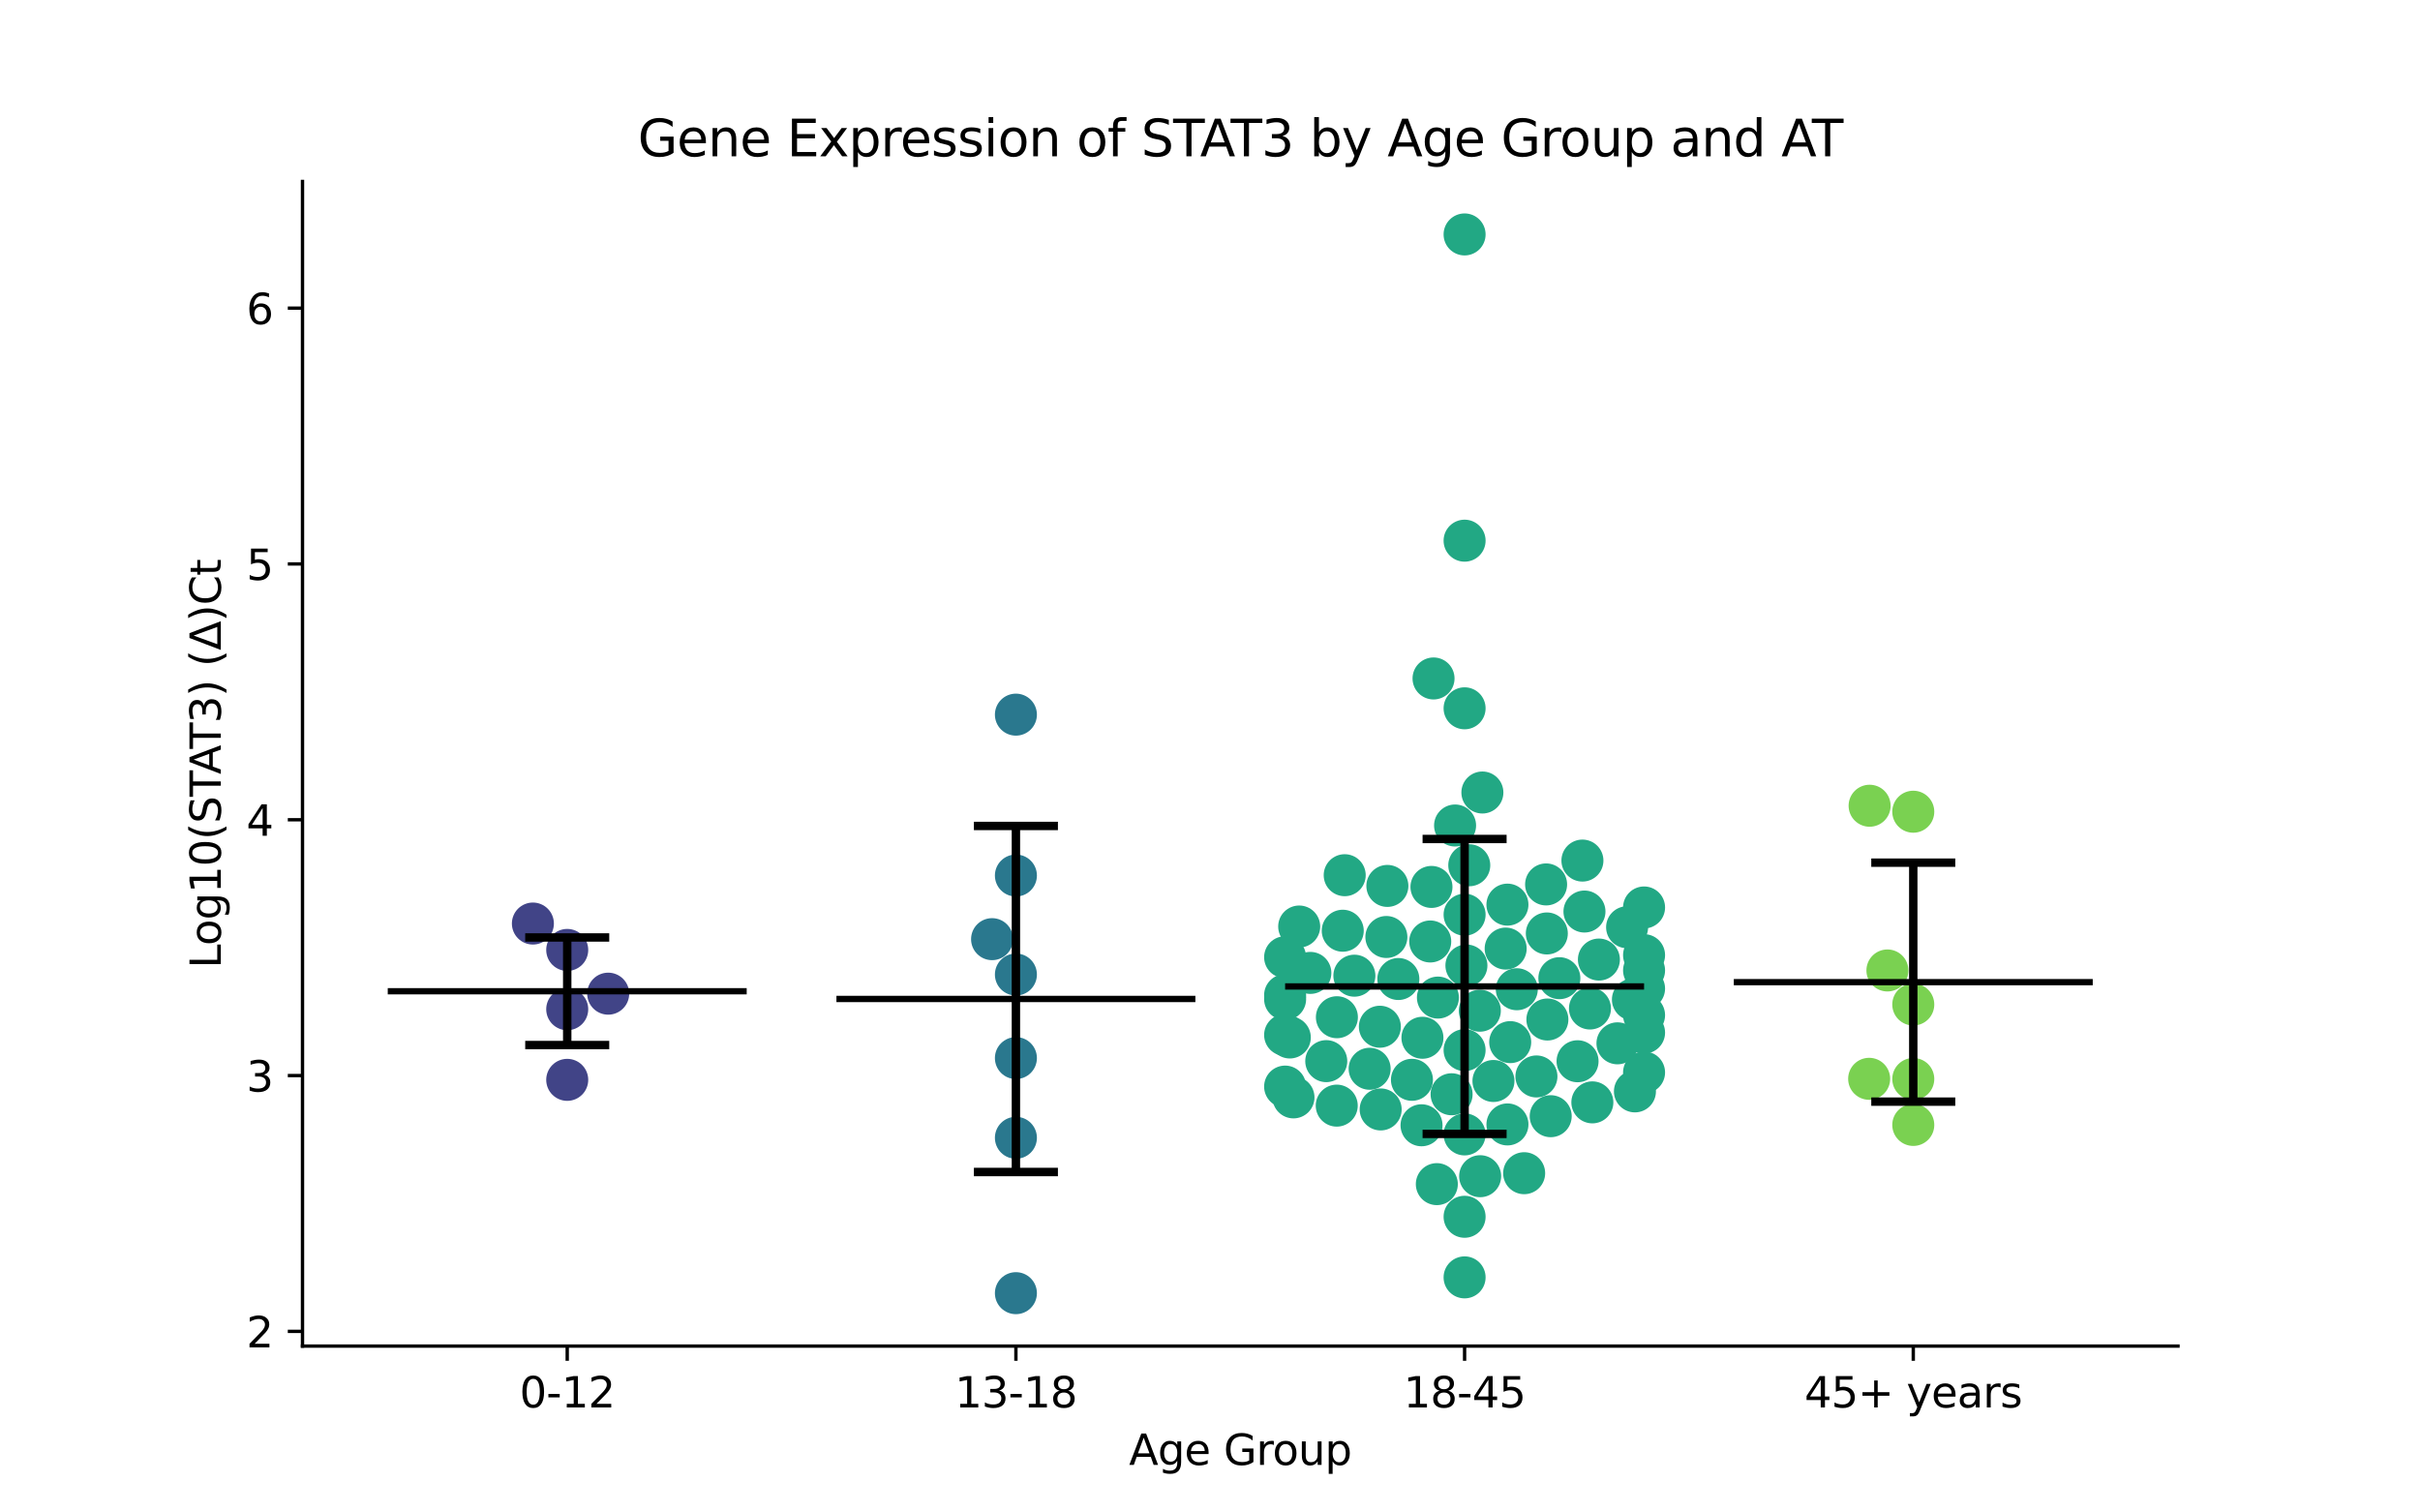 <?xml version="1.0" encoding="utf-8" standalone="no"?>
<!DOCTYPE svg PUBLIC "-//W3C//DTD SVG 1.1//EN"
  "http://www.w3.org/Graphics/SVG/1.1/DTD/svg11.dtd">
<svg xmlns:xlink="http://www.w3.org/1999/xlink" width="576pt" height="360pt" viewBox="0 0 576 360" xmlns="http://www.w3.org/2000/svg" version="1.1">
 <defs>
  <style type="text/css">*{stroke-linejoin: round; stroke-linecap: butt}</style>
 </defs>
 <g id="figure_1">
  <g id="patch_1">
   <path d="M 0 360 
L 576 360 
L 576 0 
L 0 0 
z
" style="fill: #ffffff"/>
  </g>
  <g id="axes_1">
   <g id="patch_2">
    <path d="M 72 320.4 
L 518.4 320.4 
L 518.4 43.2 
L 72 43.2 
z
" style="fill: #ffffff"/>
   </g>
   <g id="PathCollection_1">
    <defs>
     <path id="C0_0_3933e33581" d="M 0 5 
C 1.326 5 2.598 4.473 3.536 3.536 
C 4.473 2.598 5 1.326 5 -0 
C 5 -1.326 4.473 -2.598 3.536 -3.536 
C 2.598 -4.473 1.326 -5 0 -5 
C -1.326 -5 -2.598 -4.473 -3.536 -3.536 
C -4.473 -2.598 -5 -1.326 -5 0 
C -5 1.326 -4.473 2.598 -3.536 3.536 
C -2.598 4.473 -1.326 5 0 5 
z
"/>
    </defs>
    <g clip-path="url(#pf7d78d140f)">
     <use xlink:href="#C0_0_3933e33581" x="135.009" y="240.217" style="fill: #414487"/>
    </g>
    <g clip-path="url(#pf7d78d140f)">
     <use xlink:href="#C0_0_3933e33581" x="144.761" y="236.512" style="fill: #414487"/>
    </g>
    <g clip-path="url(#pf7d78d140f)">
     <use xlink:href="#C0_0_3933e33581" x="126.837" y="219.821" style="fill: #414487"/>
    </g>
    <g clip-path="url(#pf7d78d140f)">
     <use xlink:href="#C0_0_3933e33581" x="135.009" y="257.025" style="fill: #414487"/>
    </g>
    <g clip-path="url(#pf7d78d140f)">
     <use xlink:href="#C0_0_3933e33581" x="135.009" y="226.101" style="fill: #414487"/>
    </g>
   </g>
   <g id="PathCollection_2">
    <defs>
     <path id="C1_0_7590fc390f" d="M 0 5 
C 1.326 5 2.598 4.473 3.536 3.536 
C 4.473 2.598 5 1.326 5 -0 
C 5 -1.326 4.473 -2.598 3.536 -3.536 
C 2.598 -4.473 1.326 -5 0 -5 
C -1.326 -5 -2.598 -4.473 -3.536 -3.536 
C -4.473 -2.598 -5 -1.326 -5 0 
C -5 1.326 -4.473 2.598 -3.536 3.536 
C -2.598 4.473 -1.326 5 0 5 
z
"/>
    </defs>
    <g clip-path="url(#pf7d78d140f)">
     <use xlink:href="#C1_0_7590fc390f" x="241.803" y="270.815" style="fill: #2a788e"/>
    </g>
    <g clip-path="url(#pf7d78d140f)">
     <use xlink:href="#C1_0_7590fc390f" x="241.803" y="170.098" style="fill: #2a788e"/>
    </g>
    <g clip-path="url(#pf7d78d140f)">
     <use xlink:href="#C1_0_7590fc390f" x="241.803" y="307.8" style="fill: #2a788e"/>
    </g>
    <g clip-path="url(#pf7d78d140f)">
     <use xlink:href="#C1_0_7590fc390f" x="241.803" y="208.39" style="fill: #2a788e"/>
    </g>
    <g clip-path="url(#pf7d78d140f)">
     <use xlink:href="#C1_0_7590fc390f" x="236.132" y="223.538" style="fill: #2a788e"/>
    </g>
    <g clip-path="url(#pf7d78d140f)">
     <use xlink:href="#C1_0_7590fc390f" x="241.803" y="231.955" style="fill: #2a788e"/>
    </g>
    <g clip-path="url(#pf7d78d140f)">
     <use xlink:href="#C1_0_7590fc390f" x="241.803" y="251.842" style="fill: #2a788e"/>
    </g>
   </g>
   <g id="PathCollection_3">
    <defs>
     <path id="C2_0_ebb0af3e05" d="M 0 5 
C 1.326 5 2.598 4.473 3.536 3.536 
C 4.473 2.598 5 1.326 5 -0 
C 5 -1.326 4.473 -2.598 3.536 -3.536 
C 2.598 -4.473 1.326 -5 0 -5 
C -1.326 -5 -2.598 -4.473 -3.536 -3.536 
C -4.473 -2.598 -5 -1.326 -5 0 
C -5 1.326 -4.473 2.598 -3.536 3.536 
C -2.598 4.473 -1.326 5 0 5 
z
"/>
    </defs>
    <g clip-path="url(#pf7d78d140f)">
     <use xlink:href="#C2_0_ebb0af3e05" x="306.997" y="246.939" style="fill: #22a884"/>
    </g>
    <g clip-path="url(#pf7d78d140f)">
     <use xlink:href="#C2_0_ebb0af3e05" x="352.833" y="188.631" style="fill: #22a884"/>
    </g>
    <g clip-path="url(#pf7d78d140f)">
     <use xlink:href="#C2_0_ebb0af3e05" x="391.315" y="235.304" style="fill: #22a884"/>
    </g>
    <g clip-path="url(#pf7d78d140f)">
     <use xlink:href="#C2_0_ebb0af3e05" x="305.879" y="237.818" style="fill: #22a884"/>
    </g>
    <g clip-path="url(#pf7d78d140f)">
     <use xlink:href="#C2_0_ebb0af3e05" x="348.597" y="304.04" style="fill: #22a884"/>
    </g>
    <g clip-path="url(#pf7d78d140f)">
     <use xlink:href="#C2_0_ebb0af3e05" x="322.363" y="232.233" style="fill: #22a884"/>
    </g>
    <g clip-path="url(#pf7d78d140f)">
     <use xlink:href="#C2_0_ebb0af3e05" x="340.418" y="224.09" style="fill: #22a884"/>
    </g>
    <g clip-path="url(#pf7d78d140f)">
     <use xlink:href="#C2_0_ebb0af3e05" x="349.711" y="205.951" style="fill: #22a884"/>
    </g>
    <g clip-path="url(#pf7d78d140f)">
     <use xlink:href="#C2_0_ebb0af3e05" x="391.315" y="227.342" style="fill: #22a884"/>
    </g>
    <g clip-path="url(#pf7d78d140f)">
     <use xlink:href="#C2_0_ebb0af3e05" x="368.17" y="222.18" style="fill: #22a884"/>
    </g>
    <g clip-path="url(#pf7d78d140f)">
     <use xlink:href="#C2_0_ebb0af3e05" x="309.23" y="220.529" style="fill: #22a884"/>
    </g>
    <g clip-path="url(#pf7d78d140f)">
     <use xlink:href="#C2_0_ebb0af3e05" x="387.278" y="220.703" style="fill: #22a884"/>
    </g>
    <g clip-path="url(#pf7d78d140f)">
     <use xlink:href="#C2_0_ebb0af3e05" x="318.203" y="242.12" style="fill: #22a884"/>
    </g>
    <g clip-path="url(#pf7d78d140f)">
     <use xlink:href="#C2_0_ebb0af3e05" x="352.3" y="279.961" style="fill: #22a884"/>
    </g>
    <g clip-path="url(#pf7d78d140f)">
     <use xlink:href="#C2_0_ebb0af3e05" x="348.597" y="128.691" style="fill: #22a884"/>
    </g>
    <g clip-path="url(#pf7d78d140f)">
     <use xlink:href="#C2_0_ebb0af3e05" x="391.315" y="230.973" style="fill: #22a884"/>
    </g>
    <g clip-path="url(#pf7d78d140f)">
     <use xlink:href="#C2_0_ebb0af3e05" x="305.879" y="258.629" style="fill: #22a884"/>
    </g>
    <g clip-path="url(#pf7d78d140f)">
     <use xlink:href="#C2_0_ebb0af3e05" x="311.886" y="231.57" style="fill: #22a884"/>
    </g>
    <g clip-path="url(#pf7d78d140f)">
     <use xlink:href="#C2_0_ebb0af3e05" x="342.249" y="237.444" style="fill: #22a884"/>
    </g>
    <g clip-path="url(#pf7d78d140f)">
     <use xlink:href="#C2_0_ebb0af3e05" x="355.467" y="257.297" style="fill: #22a884"/>
    </g>
    <g clip-path="url(#pf7d78d140f)">
     <use xlink:href="#C2_0_ebb0af3e05" x="318.166" y="263.16" style="fill: #22a884"/>
    </g>
    <g clip-path="url(#pf7d78d140f)">
     <use xlink:href="#C2_0_ebb0af3e05" x="329.978" y="223.023" style="fill: #22a884"/>
    </g>
    <g clip-path="url(#pf7d78d140f)">
     <use xlink:href="#C2_0_ebb0af3e05" x="365.696" y="256.215" style="fill: #22a884"/>
    </g>
    <g clip-path="url(#pf7d78d140f)">
     <use xlink:href="#C2_0_ebb0af3e05" x="305.879" y="246.339" style="fill: #22a884"/>
    </g>
    <g clip-path="url(#pf7d78d140f)">
     <use xlink:href="#C2_0_ebb0af3e05" x="340.713" y="211.105" style="fill: #22a884"/>
    </g>
    <g clip-path="url(#pf7d78d140f)">
     <use xlink:href="#C2_0_ebb0af3e05" x="332.83" y="233.025" style="fill: #22a884"/>
    </g>
    <g clip-path="url(#pf7d78d140f)">
     <use xlink:href="#C2_0_ebb0af3e05" x="305.879" y="236.86" style="fill: #22a884"/>
    </g>
    <g clip-path="url(#pf7d78d140f)">
     <use xlink:href="#C2_0_ebb0af3e05" x="341.206" y="161.487" style="fill: #22a884"/>
    </g>
    <g clip-path="url(#pf7d78d140f)">
     <use xlink:href="#C2_0_ebb0af3e05" x="358.794" y="215.322" style="fill: #22a884"/>
    </g>
    <g clip-path="url(#pf7d78d140f)">
     <use xlink:href="#C2_0_ebb0af3e05" x="361.024" y="235.458" style="fill: #22a884"/>
    </g>
    <g clip-path="url(#pf7d78d140f)">
     <use xlink:href="#C2_0_ebb0af3e05" x="377.128" y="216.962" style="fill: #22a884"/>
    </g>
    <g clip-path="url(#pf7d78d140f)">
     <use xlink:href="#C2_0_ebb0af3e05" x="348.597" y="55.8" style="fill: #22a884"/>
    </g>
    <g clip-path="url(#pf7d78d140f)">
     <use xlink:href="#C2_0_ebb0af3e05" x="391.315" y="241.62" style="fill: #22a884"/>
    </g>
    <g clip-path="url(#pf7d78d140f)">
     <use xlink:href="#C2_0_ebb0af3e05" x="358.375" y="225.781" style="fill: #22a884"/>
    </g>
    <g clip-path="url(#pf7d78d140f)">
     <use xlink:href="#C2_0_ebb0af3e05" x="376.643" y="204.834" style="fill: #22a884"/>
    </g>
    <g clip-path="url(#pf7d78d140f)">
     <use xlink:href="#C2_0_ebb0af3e05" x="348.597" y="217.709" style="fill: #22a884"/>
    </g>
    <g clip-path="url(#pf7d78d140f)">
     <use xlink:href="#C2_0_ebb0af3e05" x="378.437" y="240.042" style="fill: #22a884"/>
    </g>
    <g clip-path="url(#pf7d78d140f)">
     <use xlink:href="#C2_0_ebb0af3e05" x="348.597" y="270.012" style="fill: #22a884"/>
    </g>
    <g clip-path="url(#pf7d78d140f)">
     <use xlink:href="#C2_0_ebb0af3e05" x="338.563" y="247.007" style="fill: #22a884"/>
    </g>
    <g clip-path="url(#pf7d78d140f)">
     <use xlink:href="#C2_0_ebb0af3e05" x="380.566" y="228.393" style="fill: #22a884"/>
    </g>
    <g clip-path="url(#pf7d78d140f)">
     <use xlink:href="#C2_0_ebb0af3e05" x="391.315" y="255.265" style="fill: #22a884"/>
    </g>
    <g clip-path="url(#pf7d78d140f)">
     <use xlink:href="#C2_0_ebb0af3e05" x="391.315" y="245.785" style="fill: #22a884"/>
    </g>
    <g clip-path="url(#pf7d78d140f)">
     <use xlink:href="#C2_0_ebb0af3e05" x="328.622" y="264.069" style="fill: #22a884"/>
    </g>
    <g clip-path="url(#pf7d78d140f)">
     <use xlink:href="#C2_0_ebb0af3e05" x="358.796" y="267.635" style="fill: #22a884"/>
    </g>
    <g clip-path="url(#pf7d78d140f)">
     <use xlink:href="#C2_0_ebb0af3e05" x="369.093" y="265.677" style="fill: #22a884"/>
    </g>
    <g clip-path="url(#pf7d78d140f)">
     <use xlink:href="#C2_0_ebb0af3e05" x="341.989" y="281.846" style="fill: #22a884"/>
    </g>
    <g clip-path="url(#pf7d78d140f)">
     <use xlink:href="#C2_0_ebb0af3e05" x="319.596" y="221.531" style="fill: #22a884"/>
    </g>
    <g clip-path="url(#pf7d78d140f)">
     <use xlink:href="#C2_0_ebb0af3e05" x="367.998" y="210.51" style="fill: #22a884"/>
    </g>
    <g clip-path="url(#pf7d78d140f)">
     <use xlink:href="#C2_0_ebb0af3e05" x="338.348" y="267.838" style="fill: #22a884"/>
    </g>
    <g clip-path="url(#pf7d78d140f)">
     <use xlink:href="#C2_0_ebb0af3e05" x="336.066" y="257.016" style="fill: #22a884"/>
    </g>
    <g clip-path="url(#pf7d78d140f)">
     <use xlink:href="#C2_0_ebb0af3e05" x="379.008" y="262.385" style="fill: #22a884"/>
    </g>
    <g clip-path="url(#pf7d78d140f)">
     <use xlink:href="#C2_0_ebb0af3e05" x="328.431" y="244.383" style="fill: #22a884"/>
    </g>
    <g clip-path="url(#pf7d78d140f)">
     <use xlink:href="#C2_0_ebb0af3e05" x="384.981" y="248.331" style="fill: #22a884"/>
    </g>
    <g clip-path="url(#pf7d78d140f)">
     <use xlink:href="#C2_0_ebb0af3e05" x="362.774" y="279.245" style="fill: #22a884"/>
    </g>
    <g clip-path="url(#pf7d78d140f)">
     <use xlink:href="#C2_0_ebb0af3e05" x="315.672" y="252.572" style="fill: #22a884"/>
    </g>
    <g clip-path="url(#pf7d78d140f)">
     <use xlink:href="#C2_0_ebb0af3e05" x="320.062" y="208.316" style="fill: #22a884"/>
    </g>
    <g clip-path="url(#pf7d78d140f)">
     <use xlink:href="#C2_0_ebb0af3e05" x="371.154" y="232.826" style="fill: #22a884"/>
    </g>
    <g clip-path="url(#pf7d78d140f)">
     <use xlink:href="#C2_0_ebb0af3e05" x="388.663" y="237.911" style="fill: #22a884"/>
    </g>
    <g clip-path="url(#pf7d78d140f)">
     <use xlink:href="#C2_0_ebb0af3e05" x="325.998" y="254.386" style="fill: #22a884"/>
    </g>
    <g clip-path="url(#pf7d78d140f)">
     <use xlink:href="#C2_0_ebb0af3e05" x="307.87" y="261.198" style="fill: #22a884"/>
    </g>
    <g clip-path="url(#pf7d78d140f)">
     <use xlink:href="#C2_0_ebb0af3e05" x="368.304" y="242.664" style="fill: #22a884"/>
    </g>
    <g clip-path="url(#pf7d78d140f)">
     <use xlink:href="#C2_0_ebb0af3e05" x="349.031" y="229.81" style="fill: #22a884"/>
    </g>
    <g clip-path="url(#pf7d78d140f)">
     <use xlink:href="#C2_0_ebb0af3e05" x="305.879" y="227.836" style="fill: #22a884"/>
    </g>
    <g clip-path="url(#pf7d78d140f)">
     <use xlink:href="#C2_0_ebb0af3e05" x="359.455" y="248.047" style="fill: #22a884"/>
    </g>
    <g clip-path="url(#pf7d78d140f)">
     <use xlink:href="#C2_0_ebb0af3e05" x="330.216" y="210.865" style="fill: #22a884"/>
    </g>
    <g clip-path="url(#pf7d78d140f)">
     <use xlink:href="#C2_0_ebb0af3e05" x="375.485" y="252.598" style="fill: #22a884"/>
    </g>
    <g clip-path="url(#pf7d78d140f)">
     <use xlink:href="#C2_0_ebb0af3e05" x="348.597" y="289.617" style="fill: #22a884"/>
    </g>
    <g clip-path="url(#pf7d78d140f)">
     <use xlink:href="#C2_0_ebb0af3e05" x="348.597" y="249.952" style="fill: #22a884"/>
    </g>
    <g clip-path="url(#pf7d78d140f)">
     <use xlink:href="#C2_0_ebb0af3e05" x="346.332" y="196.483" style="fill: #22a884"/>
    </g>
    <g clip-path="url(#pf7d78d140f)">
     <use xlink:href="#C2_0_ebb0af3e05" x="389.142" y="259.769" style="fill: #22a884"/>
    </g>
    <g clip-path="url(#pf7d78d140f)">
     <use xlink:href="#C2_0_ebb0af3e05" x="391.315" y="215.995" style="fill: #22a884"/>
    </g>
    <g clip-path="url(#pf7d78d140f)">
     <use xlink:href="#C2_0_ebb0af3e05" x="352.224" y="240.568" style="fill: #22a884"/>
    </g>
    <g clip-path="url(#pf7d78d140f)">
     <use xlink:href="#C2_0_ebb0af3e05" x="348.597" y="168.59" style="fill: #22a884"/>
    </g>
    <g clip-path="url(#pf7d78d140f)">
     <use xlink:href="#C2_0_ebb0af3e05" x="345.504" y="260.456" style="fill: #22a884"/>
    </g>
   </g>
   <g id="PathCollection_4">
    <defs>
     <path id="C3_0_5804290181" d="M 0 5 
C 1.326 5 2.598 4.473 3.536 3.536 
C 4.473 2.598 5 1.326 5 -0 
C 5 -1.326 4.473 -2.598 3.536 -3.536 
C 2.598 -4.473 1.326 -5 0 -5 
C -1.326 -5 -2.598 -4.473 -3.536 -3.536 
C -4.473 -2.598 -5 -1.326 -5 0 
C -5 1.326 -4.473 2.598 -3.536 3.536 
C -2.598 4.473 -1.326 5 0 5 
z
"/>
    </defs>
    <g clip-path="url(#pf7d78d140f)">
     <use xlink:href="#C3_0_5804290181" x="455.391" y="267.756" style="fill: #7ad151"/>
    </g>
    <g clip-path="url(#pf7d78d140f)">
     <use xlink:href="#C3_0_5804290181" x="455.391" y="193.204" style="fill: #7ad151"/>
    </g>
    <g clip-path="url(#pf7d78d140f)">
     <use xlink:href="#C3_0_5804290181" x="444.998" y="191.781" style="fill: #7ad151"/>
    </g>
    <g clip-path="url(#pf7d78d140f)">
     <use xlink:href="#C3_0_5804290181" x="455.391" y="256.819" style="fill: #7ad151"/>
    </g>
    <g clip-path="url(#pf7d78d140f)">
     <use xlink:href="#C3_0_5804290181" x="444.891" y="256.779" style="fill: #7ad151"/>
    </g>
    <g clip-path="url(#pf7d78d140f)">
     <use xlink:href="#C3_0_5804290181" x="449.238" y="230.988" style="fill: #7ad151"/>
    </g>
    <g clip-path="url(#pf7d78d140f)">
     <use xlink:href="#C3_0_5804290181" x="455.391" y="239.091" style="fill: #7ad151"/>
    </g>
   </g>
   <g id="matplotlib.axis_1">
    <g id="xtick_1">
     <g id="line2d_1">
      <defs>
       <path id="m9b5ad7987e" d="M 0 0 
L 0 3.5 
" style="stroke: #000000; stroke-width: 0.8"/>
      </defs>
      <g>
       <use xlink:href="#m9b5ad7987e" x="135.009" y="320.4" style="stroke: #000000; stroke-width: 0.8"/>
      </g>
     </g>
     <g id="text_1">
      <!-- 0-12 -->
      <g transform="translate(123.661 334.998) scale(0.1 -0.1)">
       <defs>
        <path id="DejaVuSans-30" d="M 2034 4250 
Q 1547 4250 1301 3770 
Q 1056 3291 1056 2328 
Q 1056 1369 1301 889 
Q 1547 409 2034 409 
Q 2525 409 2770 889 
Q 3016 1369 3016 2328 
Q 3016 3291 2770 3770 
Q 2525 4250 2034 4250 
z
M 2034 4750 
Q 2819 4750 3233 4129 
Q 3647 3509 3647 2328 
Q 3647 1150 3233 529 
Q 2819 -91 2034 -91 
Q 1250 -91 836 529 
Q 422 1150 422 2328 
Q 422 3509 836 4129 
Q 1250 4750 2034 4750 
z
" transform="scale(0.016)"/>
        <path id="DejaVuSans-2d" d="M 313 2009 
L 1997 2009 
L 1997 1497 
L 313 1497 
L 313 2009 
z
" transform="scale(0.016)"/>
        <path id="DejaVuSans-31" d="M 794 531 
L 1825 531 
L 1825 4091 
L 703 3866 
L 703 4441 
L 1819 4666 
L 2450 4666 
L 2450 531 
L 3481 531 
L 3481 0 
L 794 0 
L 794 531 
z
" transform="scale(0.016)"/>
        <path id="DejaVuSans-32" d="M 1228 531 
L 3431 531 
L 3431 0 
L 469 0 
L 469 531 
Q 828 903 1448 1529 
Q 2069 2156 2228 2338 
Q 2531 2678 2651 2914 
Q 2772 3150 2772 3378 
Q 2772 3750 2511 3984 
Q 2250 4219 1831 4219 
Q 1534 4219 1204 4116 
Q 875 4013 500 3803 
L 500 4441 
Q 881 4594 1212 4672 
Q 1544 4750 1819 4750 
Q 2544 4750 2975 4387 
Q 3406 4025 3406 3419 
Q 3406 3131 3298 2873 
Q 3191 2616 2906 2266 
Q 2828 2175 2409 1742 
Q 1991 1309 1228 531 
z
" transform="scale(0.016)"/>
       </defs>
       <use xlink:href="#DejaVuSans-30"/>
       <use xlink:href="#DejaVuSans-2d" x="63.623"/>
       <use xlink:href="#DejaVuSans-31" x="99.707"/>
       <use xlink:href="#DejaVuSans-32" x="163.33"/>
      </g>
     </g>
    </g>
    <g id="xtick_2">
     <g id="line2d_2">
      <g>
       <use xlink:href="#m9b5ad7987e" x="241.803" y="320.4" style="stroke: #000000; stroke-width: 0.8"/>
      </g>
     </g>
     <g id="text_2">
      <!-- 13-18 -->
      <g transform="translate(227.274 334.998) scale(0.1 -0.1)">
       <defs>
        <path id="DejaVuSans-33" d="M 2597 2516 
Q 3050 2419 3304 2112 
Q 3559 1806 3559 1356 
Q 3559 666 3084 287 
Q 2609 -91 1734 -91 
Q 1441 -91 1130 -33 
Q 819 25 488 141 
L 488 750 
Q 750 597 1062 519 
Q 1375 441 1716 441 
Q 2309 441 2620 675 
Q 2931 909 2931 1356 
Q 2931 1769 2642 2001 
Q 2353 2234 1838 2234 
L 1294 2234 
L 1294 2753 
L 1863 2753 
Q 2328 2753 2575 2939 
Q 2822 3125 2822 3475 
Q 2822 3834 2567 4026 
Q 2313 4219 1838 4219 
Q 1578 4219 1281 4162 
Q 984 4106 628 3988 
L 628 4550 
Q 988 4650 1302 4700 
Q 1616 4750 1894 4750 
Q 2613 4750 3031 4423 
Q 3450 4097 3450 3541 
Q 3450 3153 3228 2886 
Q 3006 2619 2597 2516 
z
" transform="scale(0.016)"/>
        <path id="DejaVuSans-38" d="M 2034 2216 
Q 1584 2216 1326 1975 
Q 1069 1734 1069 1313 
Q 1069 891 1326 650 
Q 1584 409 2034 409 
Q 2484 409 2743 651 
Q 3003 894 3003 1313 
Q 3003 1734 2745 1975 
Q 2488 2216 2034 2216 
z
M 1403 2484 
Q 997 2584 770 2862 
Q 544 3141 544 3541 
Q 544 4100 942 4425 
Q 1341 4750 2034 4750 
Q 2731 4750 3128 4425 
Q 3525 4100 3525 3541 
Q 3525 3141 3298 2862 
Q 3072 2584 2669 2484 
Q 3125 2378 3379 2068 
Q 3634 1759 3634 1313 
Q 3634 634 3220 271 
Q 2806 -91 2034 -91 
Q 1263 -91 848 271 
Q 434 634 434 1313 
Q 434 1759 690 2068 
Q 947 2378 1403 2484 
z
M 1172 3481 
Q 1172 3119 1398 2916 
Q 1625 2713 2034 2713 
Q 2441 2713 2670 2916 
Q 2900 3119 2900 3481 
Q 2900 3844 2670 4047 
Q 2441 4250 2034 4250 
Q 1625 4250 1398 4047 
Q 1172 3844 1172 3481 
z
" transform="scale(0.016)"/>
       </defs>
       <use xlink:href="#DejaVuSans-31"/>
       <use xlink:href="#DejaVuSans-33" x="63.623"/>
       <use xlink:href="#DejaVuSans-2d" x="127.246"/>
       <use xlink:href="#DejaVuSans-31" x="163.33"/>
       <use xlink:href="#DejaVuSans-38" x="226.953"/>
      </g>
     </g>
    </g>
    <g id="xtick_3">
     <g id="line2d_3">
      <g>
       <use xlink:href="#m9b5ad7987e" x="348.597" y="320.4" style="stroke: #000000; stroke-width: 0.8"/>
      </g>
     </g>
     <g id="text_3">
      <!-- 18-45 -->
      <g transform="translate(334.068 334.998) scale(0.1 -0.1)">
       <defs>
        <path id="DejaVuSans-34" d="M 2419 4116 
L 825 1625 
L 2419 1625 
L 2419 4116 
z
M 2253 4666 
L 3047 4666 
L 3047 1625 
L 3713 1625 
L 3713 1100 
L 3047 1100 
L 3047 0 
L 2419 0 
L 2419 1100 
L 313 1100 
L 313 1709 
L 2253 4666 
z
" transform="scale(0.016)"/>
        <path id="DejaVuSans-35" d="M 691 4666 
L 3169 4666 
L 3169 4134 
L 1269 4134 
L 1269 2991 
Q 1406 3038 1543 3061 
Q 1681 3084 1819 3084 
Q 2600 3084 3056 2656 
Q 3513 2228 3513 1497 
Q 3513 744 3044 326 
Q 2575 -91 1722 -91 
Q 1428 -91 1123 -41 
Q 819 9 494 109 
L 494 744 
Q 775 591 1075 516 
Q 1375 441 1709 441 
Q 2250 441 2565 725 
Q 2881 1009 2881 1497 
Q 2881 1984 2565 2268 
Q 2250 2553 1709 2553 
Q 1456 2553 1204 2497 
Q 953 2441 691 2322 
L 691 4666 
z
" transform="scale(0.016)"/>
       </defs>
       <use xlink:href="#DejaVuSans-31"/>
       <use xlink:href="#DejaVuSans-38" x="63.623"/>
       <use xlink:href="#DejaVuSans-2d" x="127.246"/>
       <use xlink:href="#DejaVuSans-34" x="163.33"/>
       <use xlink:href="#DejaVuSans-35" x="226.953"/>
      </g>
     </g>
    </g>
    <g id="xtick_4">
     <g id="line2d_4">
      <g>
       <use xlink:href="#m9b5ad7987e" x="455.391" y="320.4" style="stroke: #000000; stroke-width: 0.8"/>
      </g>
     </g>
     <g id="text_4">
      <!-- 45+ years -->
      <g transform="translate(429.49 334.998) scale(0.1 -0.1)">
       <defs>
        <path id="DejaVuSans-2b" d="M 2944 4013 
L 2944 2272 
L 4684 2272 
L 4684 1741 
L 2944 1741 
L 2944 0 
L 2419 0 
L 2419 1741 
L 678 1741 
L 678 2272 
L 2419 2272 
L 2419 4013 
L 2944 4013 
z
" transform="scale(0.016)"/>
        <path id="DejaVuSans-20" transform="scale(0.016)"/>
        <path id="DejaVuSans-79" d="M 2059 -325 
Q 1816 -950 1584 -1140 
Q 1353 -1331 966 -1331 
L 506 -1331 
L 506 -850 
L 844 -850 
Q 1081 -850 1212 -737 
Q 1344 -625 1503 -206 
L 1606 56 
L 191 3500 
L 800 3500 
L 1894 763 
L 2988 3500 
L 3597 3500 
L 2059 -325 
z
" transform="scale(0.016)"/>
        <path id="DejaVuSans-65" d="M 3597 1894 
L 3597 1613 
L 953 1613 
Q 991 1019 1311 708 
Q 1631 397 2203 397 
Q 2534 397 2845 478 
Q 3156 559 3463 722 
L 3463 178 
Q 3153 47 2828 -22 
Q 2503 -91 2169 -91 
Q 1331 -91 842 396 
Q 353 884 353 1716 
Q 353 2575 817 3079 
Q 1281 3584 2069 3584 
Q 2775 3584 3186 3129 
Q 3597 2675 3597 1894 
z
M 3022 2063 
Q 3016 2534 2758 2815 
Q 2500 3097 2075 3097 
Q 1594 3097 1305 2825 
Q 1016 2553 972 2059 
L 3022 2063 
z
" transform="scale(0.016)"/>
        <path id="DejaVuSans-61" d="M 2194 1759 
Q 1497 1759 1228 1600 
Q 959 1441 959 1056 
Q 959 750 1161 570 
Q 1363 391 1709 391 
Q 2188 391 2477 730 
Q 2766 1069 2766 1631 
L 2766 1759 
L 2194 1759 
z
M 3341 1997 
L 3341 0 
L 2766 0 
L 2766 531 
Q 2569 213 2275 61 
Q 1981 -91 1556 -91 
Q 1019 -91 701 211 
Q 384 513 384 1019 
Q 384 1609 779 1909 
Q 1175 2209 1959 2209 
L 2766 2209 
L 2766 2266 
Q 2766 2663 2505 2880 
Q 2244 3097 1772 3097 
Q 1472 3097 1187 3025 
Q 903 2953 641 2809 
L 641 3341 
Q 956 3463 1253 3523 
Q 1550 3584 1831 3584 
Q 2591 3584 2966 3190 
Q 3341 2797 3341 1997 
z
" transform="scale(0.016)"/>
        <path id="DejaVuSans-72" d="M 2631 2963 
Q 2534 3019 2420 3045 
Q 2306 3072 2169 3072 
Q 1681 3072 1420 2755 
Q 1159 2438 1159 1844 
L 1159 0 
L 581 0 
L 581 3500 
L 1159 3500 
L 1159 2956 
Q 1341 3275 1631 3429 
Q 1922 3584 2338 3584 
Q 2397 3584 2469 3576 
Q 2541 3569 2628 3553 
L 2631 2963 
z
" transform="scale(0.016)"/>
        <path id="DejaVuSans-73" d="M 2834 3397 
L 2834 2853 
Q 2591 2978 2328 3040 
Q 2066 3103 1784 3103 
Q 1356 3103 1142 2972 
Q 928 2841 928 2578 
Q 928 2378 1081 2264 
Q 1234 2150 1697 2047 
L 1894 2003 
Q 2506 1872 2764 1633 
Q 3022 1394 3022 966 
Q 3022 478 2636 193 
Q 2250 -91 1575 -91 
Q 1294 -91 989 -36 
Q 684 19 347 128 
L 347 722 
Q 666 556 975 473 
Q 1284 391 1588 391 
Q 1994 391 2212 530 
Q 2431 669 2431 922 
Q 2431 1156 2273 1281 
Q 2116 1406 1581 1522 
L 1381 1569 
Q 847 1681 609 1914 
Q 372 2147 372 2553 
Q 372 3047 722 3315 
Q 1072 3584 1716 3584 
Q 2034 3584 2315 3537 
Q 2597 3491 2834 3397 
z
" transform="scale(0.016)"/>
       </defs>
       <use xlink:href="#DejaVuSans-34"/>
       <use xlink:href="#DejaVuSans-35" x="63.623"/>
       <use xlink:href="#DejaVuSans-2b" x="127.246"/>
       <use xlink:href="#DejaVuSans-20" x="211.035"/>
       <use xlink:href="#DejaVuSans-79" x="242.822"/>
       <use xlink:href="#DejaVuSans-65" x="302.002"/>
       <use xlink:href="#DejaVuSans-61" x="363.525"/>
       <use xlink:href="#DejaVuSans-72" x="424.805"/>
       <use xlink:href="#DejaVuSans-73" x="465.918"/>
      </g>
     </g>
    </g>
    <g id="text_5">
     <!-- Age Group -->
     <g transform="translate(268.72 348.677) scale(0.1 -0.1)">
      <defs>
       <path id="DejaVuSans-41" d="M 2188 4044 
L 1331 1722 
L 3047 1722 
L 2188 4044 
z
M 1831 4666 
L 2547 4666 
L 4325 0 
L 3669 0 
L 3244 1197 
L 1141 1197 
L 716 0 
L 50 0 
L 1831 4666 
z
" transform="scale(0.016)"/>
       <path id="DejaVuSans-67" d="M 2906 1791 
Q 2906 2416 2648 2759 
Q 2391 3103 1925 3103 
Q 1463 3103 1205 2759 
Q 947 2416 947 1791 
Q 947 1169 1205 825 
Q 1463 481 1925 481 
Q 2391 481 2648 825 
Q 2906 1169 2906 1791 
z
M 3481 434 
Q 3481 -459 3084 -895 
Q 2688 -1331 1869 -1331 
Q 1566 -1331 1297 -1286 
Q 1028 -1241 775 -1147 
L 775 -588 
Q 1028 -725 1275 -790 
Q 1522 -856 1778 -856 
Q 2344 -856 2625 -561 
Q 2906 -266 2906 331 
L 2906 616 
Q 2728 306 2450 153 
Q 2172 0 1784 0 
Q 1141 0 747 490 
Q 353 981 353 1791 
Q 353 2603 747 3093 
Q 1141 3584 1784 3584 
Q 2172 3584 2450 3431 
Q 2728 3278 2906 2969 
L 2906 3500 
L 3481 3500 
L 3481 434 
z
" transform="scale(0.016)"/>
       <path id="DejaVuSans-47" d="M 3809 666 
L 3809 1919 
L 2778 1919 
L 2778 2438 
L 4434 2438 
L 4434 434 
Q 4069 175 3628 42 
Q 3188 -91 2688 -91 
Q 1594 -91 976 548 
Q 359 1188 359 2328 
Q 359 3472 976 4111 
Q 1594 4750 2688 4750 
Q 3144 4750 3555 4637 
Q 3966 4525 4313 4306 
L 4313 3634 
Q 3963 3931 3569 4081 
Q 3175 4231 2741 4231 
Q 1884 4231 1454 3753 
Q 1025 3275 1025 2328 
Q 1025 1384 1454 906 
Q 1884 428 2741 428 
Q 3075 428 3337 486 
Q 3600 544 3809 666 
z
" transform="scale(0.016)"/>
       <path id="DejaVuSans-6f" d="M 1959 3097 
Q 1497 3097 1228 2736 
Q 959 2375 959 1747 
Q 959 1119 1226 758 
Q 1494 397 1959 397 
Q 2419 397 2687 759 
Q 2956 1122 2956 1747 
Q 2956 2369 2687 2733 
Q 2419 3097 1959 3097 
z
M 1959 3584 
Q 2709 3584 3137 3096 
Q 3566 2609 3566 1747 
Q 3566 888 3137 398 
Q 2709 -91 1959 -91 
Q 1206 -91 779 398 
Q 353 888 353 1747 
Q 353 2609 779 3096 
Q 1206 3584 1959 3584 
z
" transform="scale(0.016)"/>
       <path id="DejaVuSans-75" d="M 544 1381 
L 544 3500 
L 1119 3500 
L 1119 1403 
Q 1119 906 1312 657 
Q 1506 409 1894 409 
Q 2359 409 2629 706 
Q 2900 1003 2900 1516 
L 2900 3500 
L 3475 3500 
L 3475 0 
L 2900 0 
L 2900 538 
Q 2691 219 2414 64 
Q 2138 -91 1772 -91 
Q 1169 -91 856 284 
Q 544 659 544 1381 
z
M 1991 3584 
L 1991 3584 
z
" transform="scale(0.016)"/>
       <path id="DejaVuSans-70" d="M 1159 525 
L 1159 -1331 
L 581 -1331 
L 581 3500 
L 1159 3500 
L 1159 2969 
Q 1341 3281 1617 3432 
Q 1894 3584 2278 3584 
Q 2916 3584 3314 3078 
Q 3713 2572 3713 1747 
Q 3713 922 3314 415 
Q 2916 -91 2278 -91 
Q 1894 -91 1617 61 
Q 1341 213 1159 525 
z
M 3116 1747 
Q 3116 2381 2855 2742 
Q 2594 3103 2138 3103 
Q 1681 3103 1420 2742 
Q 1159 2381 1159 1747 
Q 1159 1113 1420 752 
Q 1681 391 2138 391 
Q 2594 391 2855 752 
Q 3116 1113 3116 1747 
z
" transform="scale(0.016)"/>
      </defs>
      <use xlink:href="#DejaVuSans-41"/>
      <use xlink:href="#DejaVuSans-67" x="68.408"/>
      <use xlink:href="#DejaVuSans-65" x="131.885"/>
      <use xlink:href="#DejaVuSans-20" x="193.408"/>
      <use xlink:href="#DejaVuSans-47" x="225.195"/>
      <use xlink:href="#DejaVuSans-72" x="302.686"/>
      <use xlink:href="#DejaVuSans-6f" x="341.549"/>
      <use xlink:href="#DejaVuSans-75" x="402.73"/>
      <use xlink:href="#DejaVuSans-70" x="466.109"/>
     </g>
    </g>
   </g>
   <g id="matplotlib.axis_2">
    <g id="ytick_1">
     <g id="line2d_5">
      <defs>
       <path id="m401024e9a7" d="M 0 0 
L -3.5 0 
" style="stroke: #000000; stroke-width: 0.8"/>
      </defs>
      <g>
       <use xlink:href="#m401024e9a7" x="72" y="316.895" style="stroke: #000000; stroke-width: 0.8"/>
      </g>
     </g>
     <g id="text_6">
      <!-- 2 -->
      <g transform="translate(58.638 320.694) scale(0.1 -0.1)">
       <use xlink:href="#DejaVuSans-32"/>
      </g>
     </g>
    </g>
    <g id="ytick_2">
     <g id="line2d_6">
      <g>
       <use xlink:href="#m401024e9a7" x="72" y="256.008" style="stroke: #000000; stroke-width: 0.8"/>
      </g>
     </g>
     <g id="text_7">
      <!-- 3 -->
      <g transform="translate(58.638 259.807) scale(0.1 -0.1)">
       <use xlink:href="#DejaVuSans-33"/>
      </g>
     </g>
    </g>
    <g id="ytick_3">
     <g id="line2d_7">
      <g>
       <use xlink:href="#m401024e9a7" x="72" y="195.121" style="stroke: #000000; stroke-width: 0.8"/>
      </g>
     </g>
     <g id="text_8">
      <!-- 4 -->
      <g transform="translate(58.638 198.92) scale(0.1 -0.1)">
       <use xlink:href="#DejaVuSans-34"/>
      </g>
     </g>
    </g>
    <g id="ytick_4">
     <g id="line2d_8">
      <g>
       <use xlink:href="#m401024e9a7" x="72" y="134.235" style="stroke: #000000; stroke-width: 0.8"/>
      </g>
     </g>
     <g id="text_9">
      <!-- 5 -->
      <g transform="translate(58.638 138.034) scale(0.1 -0.1)">
       <use xlink:href="#DejaVuSans-35"/>
      </g>
     </g>
    </g>
    <g id="ytick_5">
     <g id="line2d_9">
      <g>
       <use xlink:href="#m401024e9a7" x="72" y="73.348" style="stroke: #000000; stroke-width: 0.8"/>
      </g>
     </g>
     <g id="text_10">
      <!-- 6 -->
      <g transform="translate(58.638 77.147) scale(0.1 -0.1)">
       <defs>
        <path id="DejaVuSans-36" d="M 2113 2584 
Q 1688 2584 1439 2293 
Q 1191 2003 1191 1497 
Q 1191 994 1439 701 
Q 1688 409 2113 409 
Q 2538 409 2786 701 
Q 3034 994 3034 1497 
Q 3034 2003 2786 2293 
Q 2538 2584 2113 2584 
z
M 3366 4563 
L 3366 3988 
Q 3128 4100 2886 4159 
Q 2644 4219 2406 4219 
Q 1781 4219 1451 3797 
Q 1122 3375 1075 2522 
Q 1259 2794 1537 2939 
Q 1816 3084 2150 3084 
Q 2853 3084 3261 2657 
Q 3669 2231 3669 1497 
Q 3669 778 3244 343 
Q 2819 -91 2113 -91 
Q 1303 -91 875 529 
Q 447 1150 447 2328 
Q 447 3434 972 4092 
Q 1497 4750 2381 4750 
Q 2619 4750 2861 4703 
Q 3103 4656 3366 4563 
z
" transform="scale(0.016)"/>
       </defs>
       <use xlink:href="#DejaVuSans-36"/>
      </g>
     </g>
    </g>
    <g id="text_11">
     <!-- Log10(STAT3) (Δ)Ct -->
     <g transform="translate(52.558 230.467) rotate(-90) scale(0.1 -0.1)">
      <defs>
       <path id="DejaVuSans-4c" d="M 628 4666 
L 1259 4666 
L 1259 531 
L 3531 531 
L 3531 0 
L 628 0 
L 628 4666 
z
" transform="scale(0.016)"/>
       <path id="DejaVuSans-28" d="M 1984 4856 
Q 1566 4138 1362 3434 
Q 1159 2731 1159 2009 
Q 1159 1288 1364 580 
Q 1569 -128 1984 -844 
L 1484 -844 
Q 1016 -109 783 600 
Q 550 1309 550 2009 
Q 550 2706 781 3412 
Q 1013 4119 1484 4856 
L 1984 4856 
z
" transform="scale(0.016)"/>
       <path id="DejaVuSans-53" d="M 3425 4513 
L 3425 3897 
Q 3066 4069 2747 4153 
Q 2428 4238 2131 4238 
Q 1616 4238 1336 4038 
Q 1056 3838 1056 3469 
Q 1056 3159 1242 3001 
Q 1428 2844 1947 2747 
L 2328 2669 
Q 3034 2534 3370 2195 
Q 3706 1856 3706 1288 
Q 3706 609 3251 259 
Q 2797 -91 1919 -91 
Q 1588 -91 1214 -16 
Q 841 59 441 206 
L 441 856 
Q 825 641 1194 531 
Q 1563 422 1919 422 
Q 2459 422 2753 634 
Q 3047 847 3047 1241 
Q 3047 1584 2836 1778 
Q 2625 1972 2144 2069 
L 1759 2144 
Q 1053 2284 737 2584 
Q 422 2884 422 3419 
Q 422 4038 858 4394 
Q 1294 4750 2059 4750 
Q 2388 4750 2728 4690 
Q 3069 4631 3425 4513 
z
" transform="scale(0.016)"/>
       <path id="DejaVuSans-54" d="M -19 4666 
L 3928 4666 
L 3928 4134 
L 2272 4134 
L 2272 0 
L 1638 0 
L 1638 4134 
L -19 4134 
L -19 4666 
z
" transform="scale(0.016)"/>
       <path id="DejaVuSans-29" d="M 513 4856 
L 1013 4856 
Q 1481 4119 1714 3412 
Q 1947 2706 1947 2009 
Q 1947 1309 1714 600 
Q 1481 -109 1013 -844 
L 513 -844 
Q 928 -128 1133 580 
Q 1338 1288 1338 2009 
Q 1338 2731 1133 3434 
Q 928 4138 513 4856 
z
" transform="scale(0.016)"/>
       <path id="DejaVuSans-394" d="M 2188 4044 
L 906 525 
L 3472 525 
L 2188 4044 
z
M 50 0 
L 1831 4666 
L 2547 4666 
L 4325 0 
L 50 0 
z
" transform="scale(0.016)"/>
       <path id="DejaVuSans-43" d="M 4122 4306 
L 4122 3641 
Q 3803 3938 3442 4084 
Q 3081 4231 2675 4231 
Q 1875 4231 1450 3742 
Q 1025 3253 1025 2328 
Q 1025 1406 1450 917 
Q 1875 428 2675 428 
Q 3081 428 3442 575 
Q 3803 722 4122 1019 
L 4122 359 
Q 3791 134 3420 21 
Q 3050 -91 2638 -91 
Q 1578 -91 968 557 
Q 359 1206 359 2328 
Q 359 3453 968 4101 
Q 1578 4750 2638 4750 
Q 3056 4750 3426 4639 
Q 3797 4528 4122 4306 
z
" transform="scale(0.016)"/>
       <path id="DejaVuSans-74" d="M 1172 4494 
L 1172 3500 
L 2356 3500 
L 2356 3053 
L 1172 3053 
L 1172 1153 
Q 1172 725 1289 603 
Q 1406 481 1766 481 
L 2356 481 
L 2356 0 
L 1766 0 
Q 1100 0 847 248 
Q 594 497 594 1153 
L 594 3053 
L 172 3053 
L 172 3500 
L 594 3500 
L 594 4494 
L 1172 4494 
z
" transform="scale(0.016)"/>
      </defs>
      <use xlink:href="#DejaVuSans-4c"/>
      <use xlink:href="#DejaVuSans-6f" x="53.963"/>
      <use xlink:href="#DejaVuSans-67" x="115.145"/>
      <use xlink:href="#DejaVuSans-31" x="178.621"/>
      <use xlink:href="#DejaVuSans-30" x="242.244"/>
      <use xlink:href="#DejaVuSans-28" x="305.867"/>
      <use xlink:href="#DejaVuSans-53" x="344.881"/>
      <use xlink:href="#DejaVuSans-54" x="408.357"/>
      <use xlink:href="#DejaVuSans-41" x="461.691"/>
      <use xlink:href="#DejaVuSans-54" x="522.35"/>
      <use xlink:href="#DejaVuSans-33" x="583.434"/>
      <use xlink:href="#DejaVuSans-29" x="647.057"/>
      <use xlink:href="#DejaVuSans-20" x="686.07"/>
      <use xlink:href="#DejaVuSans-28" x="717.857"/>
      <use xlink:href="#DejaVuSans-394" x="756.871"/>
      <use xlink:href="#DejaVuSans-29" x="825.279"/>
      <use xlink:href="#DejaVuSans-43" x="864.293"/>
      <use xlink:href="#DejaVuSans-74" x="934.117"/>
     </g>
    </g>
   </g>
   <g id="LineCollection_1">
    <path d="M 135.009 248.74 
L 135.009 223.13 
" clip-path="url(#pf7d78d140f)" style="fill: none; stroke: #000000; stroke-width: 2"/>
   </g>
   <g id="line2d_10">
    <defs>
     <path id="m32adcff18f" d="M 10 0 
L -10 -0 
" style="stroke: #000000; stroke-width: 2"/>
    </defs>
    <g clip-path="url(#pf7d78d140f)">
     <use xlink:href="#m32adcff18f" x="135.009" y="248.74" style="stroke: #000000; stroke-width: 2"/>
    </g>
   </g>
   <g id="line2d_11">
    <g clip-path="url(#pf7d78d140f)">
     <use xlink:href="#m32adcff18f" x="135.009" y="223.13" style="stroke: #000000; stroke-width: 2"/>
    </g>
   </g>
   <g id="LineCollection_2">
    <path d="M 92.291 235.935 
L 177.726 235.935 
" clip-path="url(#pf7d78d140f)" style="fill: none; stroke: #000000; stroke-width: 1.5"/>
   </g>
   <g id="LineCollection_3">
    <path d="M 241.803 278.961 
L 241.803 196.592 
" clip-path="url(#pf7d78d140f)" style="fill: none; stroke: #000000; stroke-width: 2"/>
   </g>
   <g id="line2d_12">
    <g clip-path="url(#pf7d78d140f)">
     <use xlink:href="#m32adcff18f" x="241.803" y="278.961" style="stroke: #000000; stroke-width: 2"/>
    </g>
   </g>
   <g id="line2d_13">
    <g clip-path="url(#pf7d78d140f)">
     <use xlink:href="#m32adcff18f" x="241.803" y="196.592" style="stroke: #000000; stroke-width: 2"/>
    </g>
   </g>
   <g id="LineCollection_4">
    <path d="M 199.085 237.777 
L 284.521 237.777 
" clip-path="url(#pf7d78d140f)" style="fill: none; stroke: #000000; stroke-width: 1.5"/>
   </g>
   <g id="LineCollection_5">
    <path d="M 348.597 269.893 
L 348.597 199.69 
" clip-path="url(#pf7d78d140f)" style="fill: none; stroke: #000000; stroke-width: 2"/>
   </g>
   <g id="line2d_14">
    <g clip-path="url(#pf7d78d140f)">
     <use xlink:href="#m32adcff18f" x="348.597" y="269.893" style="stroke: #000000; stroke-width: 2"/>
    </g>
   </g>
   <g id="line2d_15">
    <g clip-path="url(#pf7d78d140f)">
     <use xlink:href="#m32adcff18f" x="348.597" y="199.69" style="stroke: #000000; stroke-width: 2"/>
    </g>
   </g>
   <g id="LineCollection_6">
    <path d="M 305.879 234.792 
L 391.315 234.792 
" clip-path="url(#pf7d78d140f)" style="fill: none; stroke: #000000; stroke-width: 1.5"/>
   </g>
   <g id="LineCollection_7">
    <path d="M 455.391 262.211 
L 455.391 205.337 
" clip-path="url(#pf7d78d140f)" style="fill: none; stroke: #000000; stroke-width: 2"/>
   </g>
   <g id="line2d_16">
    <g clip-path="url(#pf7d78d140f)">
     <use xlink:href="#m32adcff18f" x="455.391" y="262.211" style="stroke: #000000; stroke-width: 2"/>
    </g>
   </g>
   <g id="line2d_17">
    <g clip-path="url(#pf7d78d140f)">
     <use xlink:href="#m32adcff18f" x="455.391" y="205.337" style="stroke: #000000; stroke-width: 2"/>
    </g>
   </g>
   <g id="LineCollection_8">
    <path d="M 412.674 233.774 
L 498.109 233.774 
" clip-path="url(#pf7d78d140f)" style="fill: none; stroke: #000000; stroke-width: 1.5"/>
   </g>
   <g id="patch_3">
    <path d="M 72 320.4 
L 72 43.2 
" style="fill: none; stroke: #000000; stroke-width: 0.8; stroke-linejoin: miter; stroke-linecap: square"/>
   </g>
   <g id="patch_4">
    <path d="M 72 320.4 
L 518.4 320.4 
" style="fill: none; stroke: #000000; stroke-width: 0.8; stroke-linejoin: miter; stroke-linecap: square"/>
   </g>
   <g id="text_12">
    <!-- Gene Expression of STAT3 by Age Group and AT -->
    <g transform="translate(151.808 37.2) scale(0.12 -0.12)">
     <defs>
      <path id="DejaVuSans-6e" d="M 3513 2113 
L 3513 0 
L 2938 0 
L 2938 2094 
Q 2938 2591 2744 2837 
Q 2550 3084 2163 3084 
Q 1697 3084 1428 2787 
Q 1159 2491 1159 1978 
L 1159 0 
L 581 0 
L 581 3500 
L 1159 3500 
L 1159 2956 
Q 1366 3272 1645 3428 
Q 1925 3584 2291 3584 
Q 2894 3584 3203 3211 
Q 3513 2838 3513 2113 
z
" transform="scale(0.016)"/>
      <path id="DejaVuSans-45" d="M 628 4666 
L 3578 4666 
L 3578 4134 
L 1259 4134 
L 1259 2753 
L 3481 2753 
L 3481 2222 
L 1259 2222 
L 1259 531 
L 3634 531 
L 3634 0 
L 628 0 
L 628 4666 
z
" transform="scale(0.016)"/>
      <path id="DejaVuSans-78" d="M 3513 3500 
L 2247 1797 
L 3578 0 
L 2900 0 
L 1881 1375 
L 863 0 
L 184 0 
L 1544 1831 
L 300 3500 
L 978 3500 
L 1906 2253 
L 2834 3500 
L 3513 3500 
z
" transform="scale(0.016)"/>
      <path id="DejaVuSans-69" d="M 603 3500 
L 1178 3500 
L 1178 0 
L 603 0 
L 603 3500 
z
M 603 4863 
L 1178 4863 
L 1178 4134 
L 603 4134 
L 603 4863 
z
" transform="scale(0.016)"/>
      <path id="DejaVuSans-66" d="M 2375 4863 
L 2375 4384 
L 1825 4384 
Q 1516 4384 1395 4259 
Q 1275 4134 1275 3809 
L 1275 3500 
L 2222 3500 
L 2222 3053 
L 1275 3053 
L 1275 0 
L 697 0 
L 697 3053 
L 147 3053 
L 147 3500 
L 697 3500 
L 697 3744 
Q 697 4328 969 4595 
Q 1241 4863 1831 4863 
L 2375 4863 
z
" transform="scale(0.016)"/>
      <path id="DejaVuSans-62" d="M 3116 1747 
Q 3116 2381 2855 2742 
Q 2594 3103 2138 3103 
Q 1681 3103 1420 2742 
Q 1159 2381 1159 1747 
Q 1159 1113 1420 752 
Q 1681 391 2138 391 
Q 2594 391 2855 752 
Q 3116 1113 3116 1747 
z
M 1159 2969 
Q 1341 3281 1617 3432 
Q 1894 3584 2278 3584 
Q 2916 3584 3314 3078 
Q 3713 2572 3713 1747 
Q 3713 922 3314 415 
Q 2916 -91 2278 -91 
Q 1894 -91 1617 61 
Q 1341 213 1159 525 
L 1159 0 
L 581 0 
L 581 4863 
L 1159 4863 
L 1159 2969 
z
" transform="scale(0.016)"/>
      <path id="DejaVuSans-64" d="M 2906 2969 
L 2906 4863 
L 3481 4863 
L 3481 0 
L 2906 0 
L 2906 525 
Q 2725 213 2448 61 
Q 2172 -91 1784 -91 
Q 1150 -91 751 415 
Q 353 922 353 1747 
Q 353 2572 751 3078 
Q 1150 3584 1784 3584 
Q 2172 3584 2448 3432 
Q 2725 3281 2906 2969 
z
M 947 1747 
Q 947 1113 1208 752 
Q 1469 391 1925 391 
Q 2381 391 2643 752 
Q 2906 1113 2906 1747 
Q 2906 2381 2643 2742 
Q 2381 3103 1925 3103 
Q 1469 3103 1208 2742 
Q 947 2381 947 1747 
z
" transform="scale(0.016)"/>
     </defs>
     <use xlink:href="#DejaVuSans-47"/>
     <use xlink:href="#DejaVuSans-65" x="77.49"/>
     <use xlink:href="#DejaVuSans-6e" x="139.014"/>
     <use xlink:href="#DejaVuSans-65" x="202.393"/>
     <use xlink:href="#DejaVuSans-20" x="263.916"/>
     <use xlink:href="#DejaVuSans-45" x="295.703"/>
     <use xlink:href="#DejaVuSans-78" x="358.887"/>
     <use xlink:href="#DejaVuSans-70" x="418.066"/>
     <use xlink:href="#DejaVuSans-72" x="481.543"/>
     <use xlink:href="#DejaVuSans-65" x="520.406"/>
     <use xlink:href="#DejaVuSans-73" x="581.93"/>
     <use xlink:href="#DejaVuSans-73" x="634.029"/>
     <use xlink:href="#DejaVuSans-69" x="686.129"/>
     <use xlink:href="#DejaVuSans-6f" x="713.912"/>
     <use xlink:href="#DejaVuSans-6e" x="775.094"/>
     <use xlink:href="#DejaVuSans-20" x="838.473"/>
     <use xlink:href="#DejaVuSans-6f" x="870.26"/>
     <use xlink:href="#DejaVuSans-66" x="931.441"/>
     <use xlink:href="#DejaVuSans-20" x="966.646"/>
     <use xlink:href="#DejaVuSans-53" x="998.434"/>
     <use xlink:href="#DejaVuSans-54" x="1061.91"/>
     <use xlink:href="#DejaVuSans-41" x="1115.244"/>
     <use xlink:href="#DejaVuSans-54" x="1175.902"/>
     <use xlink:href="#DejaVuSans-33" x="1236.986"/>
     <use xlink:href="#DejaVuSans-20" x="1300.609"/>
     <use xlink:href="#DejaVuSans-62" x="1332.396"/>
     <use xlink:href="#DejaVuSans-79" x="1395.873"/>
     <use xlink:href="#DejaVuSans-20" x="1455.053"/>
     <use xlink:href="#DejaVuSans-41" x="1486.84"/>
     <use xlink:href="#DejaVuSans-67" x="1555.248"/>
     <use xlink:href="#DejaVuSans-65" x="1618.725"/>
     <use xlink:href="#DejaVuSans-20" x="1680.248"/>
     <use xlink:href="#DejaVuSans-47" x="1712.035"/>
     <use xlink:href="#DejaVuSans-72" x="1789.525"/>
     <use xlink:href="#DejaVuSans-6f" x="1828.389"/>
     <use xlink:href="#DejaVuSans-75" x="1889.57"/>
     <use xlink:href="#DejaVuSans-70" x="1952.949"/>
     <use xlink:href="#DejaVuSans-20" x="2016.426"/>
     <use xlink:href="#DejaVuSans-61" x="2048.213"/>
     <use xlink:href="#DejaVuSans-6e" x="2109.492"/>
     <use xlink:href="#DejaVuSans-64" x="2172.871"/>
     <use xlink:href="#DejaVuSans-20" x="2236.348"/>
     <use xlink:href="#DejaVuSans-41" x="2268.135"/>
     <use xlink:href="#DejaVuSans-54" x="2328.793"/>
    </g>
   </g>
  </g>
 </g>
 <defs>
  <clipPath id="pf7d78d140f">
   <rect x="72" y="43.2" width="446.4" height="277.2"/>
  </clipPath>
 </defs>
</svg>
